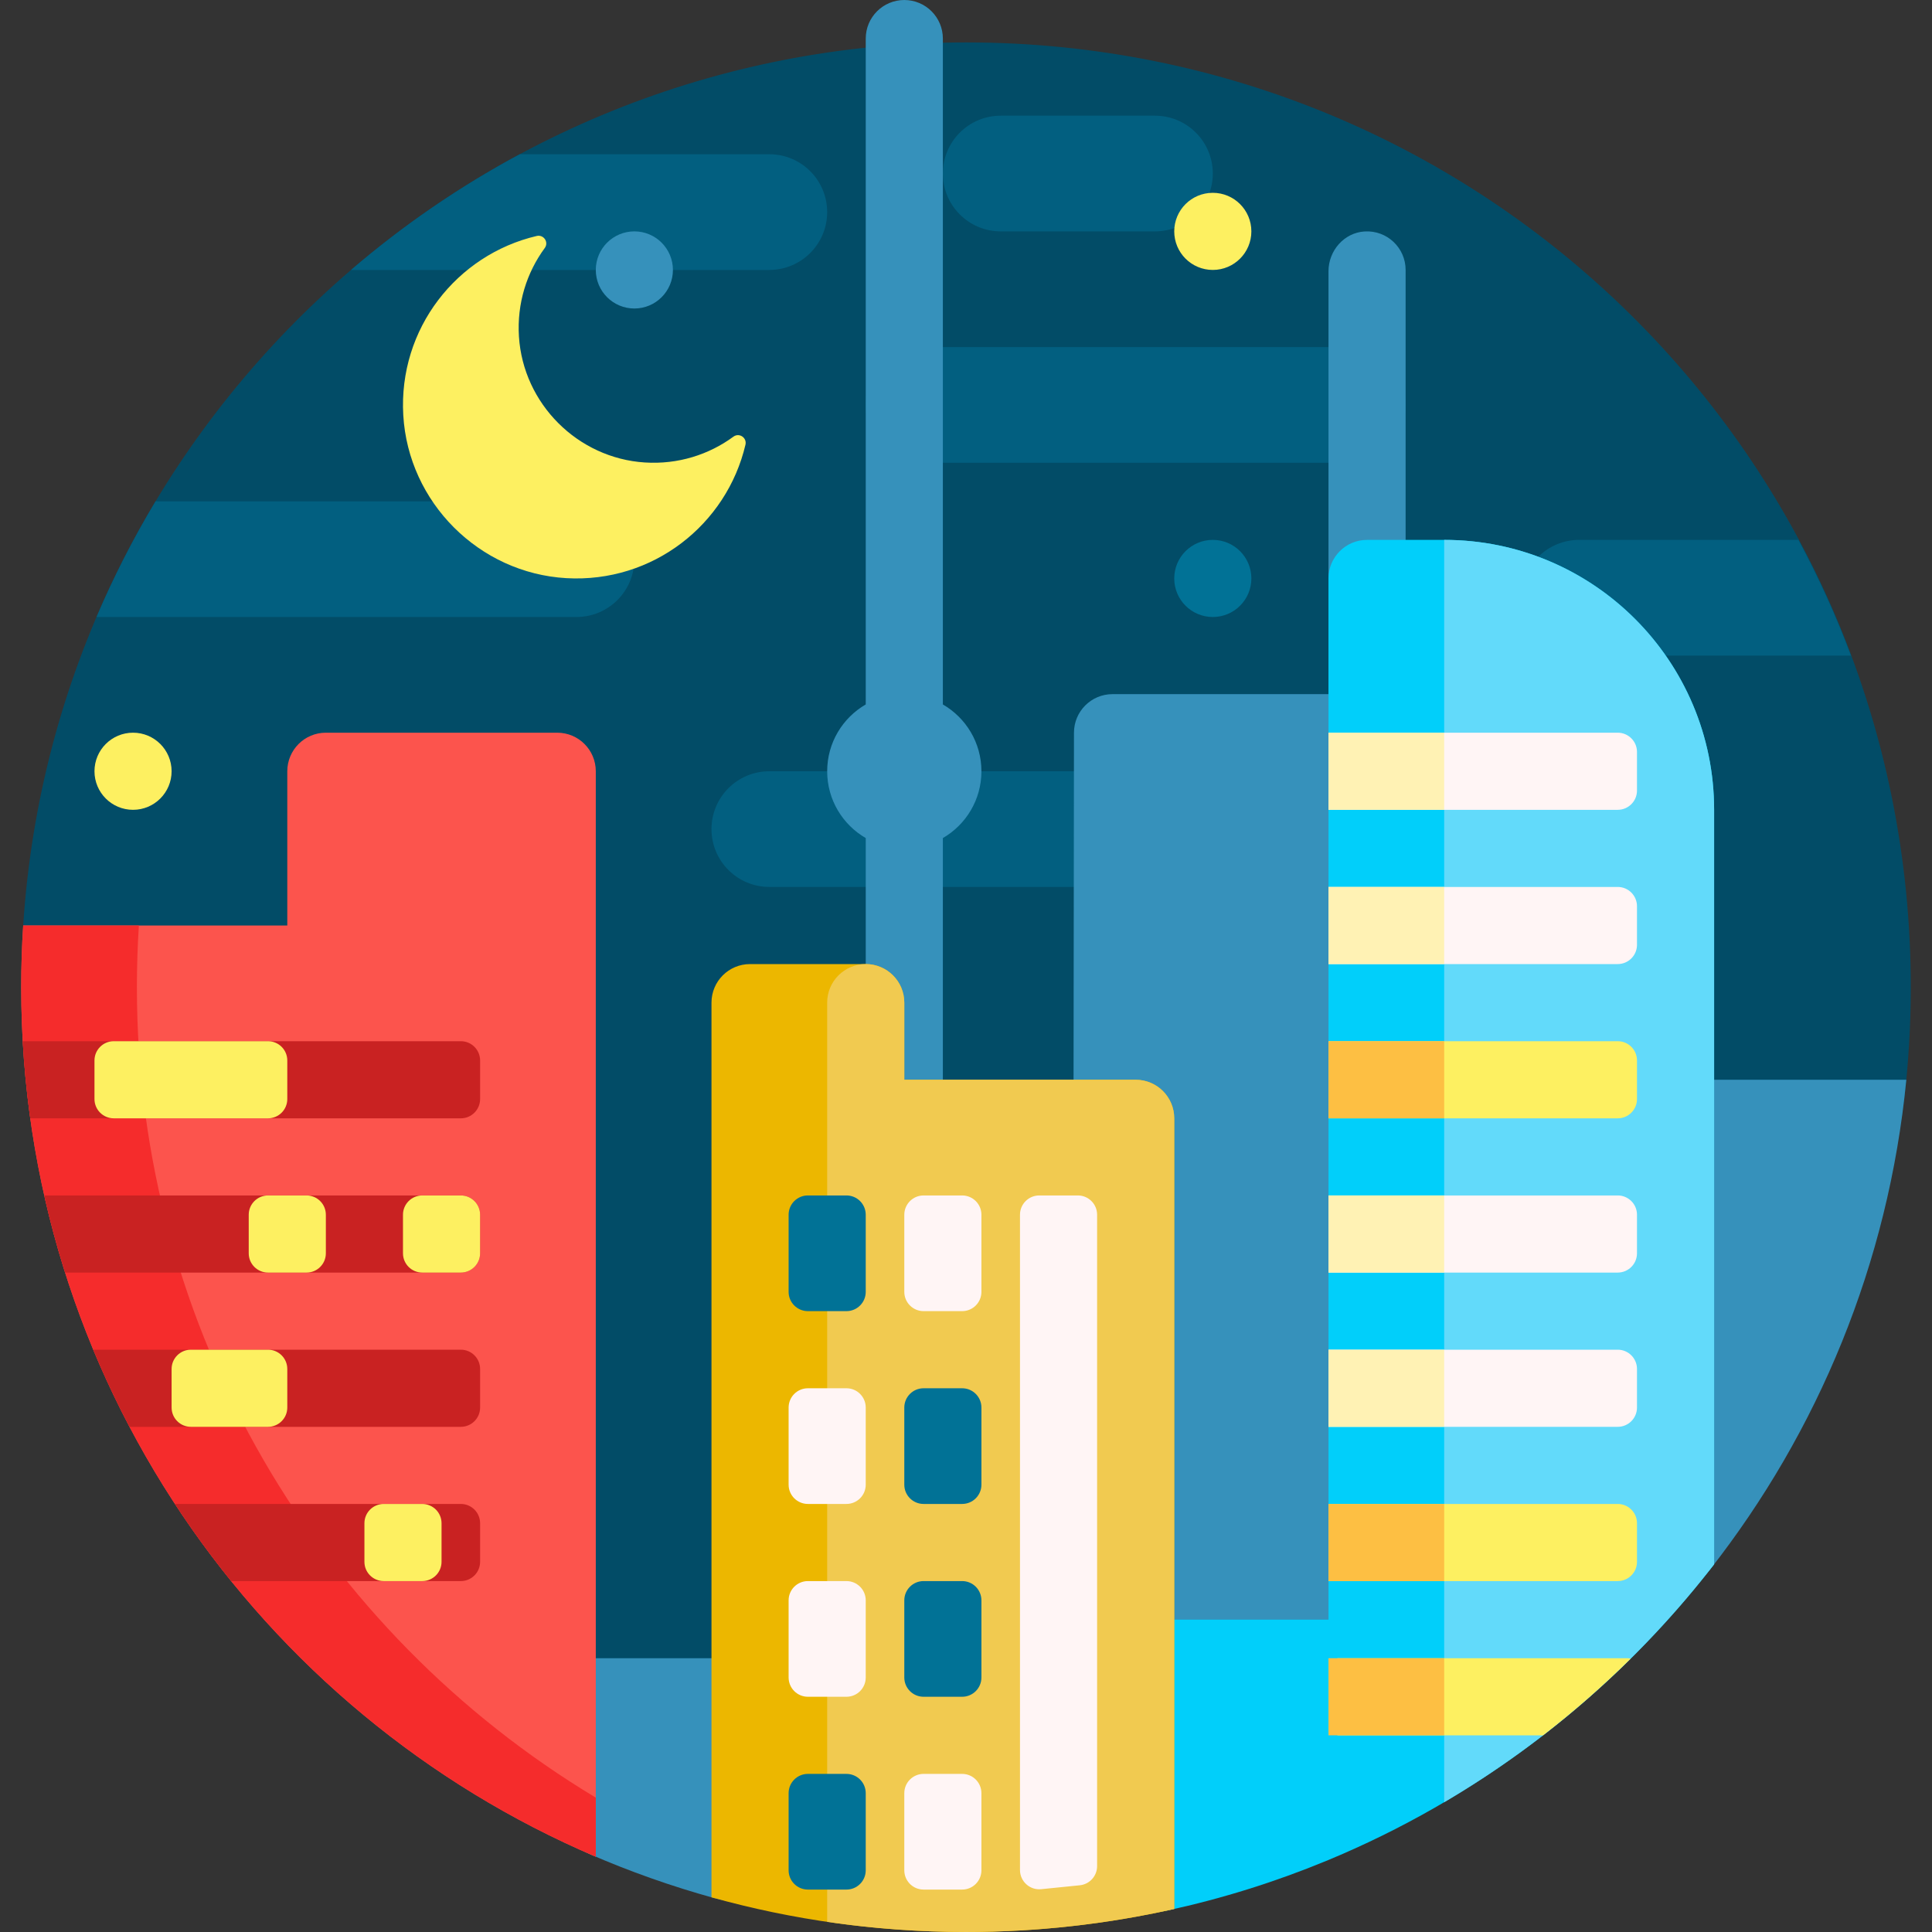 <svg id="Capa_1" enable-background="new 0 0 501 501" height="512" viewBox="0 0 501 501" width="512" xmlns="http://www.w3.org/2000/svg"><rect x="0" y="0" width="501" height="501" fill="#333333" stroke="none"/><path d="m6.014 240.001c8.242-127.852 114.551-229.001 244.485-229.001 134.468 0 243.351 107.501 244.982 241.959.118 9.698-.328 19.269-1.307 28.681-9.464 91.009-86.739 159.86-178.238 159.86h-213.103c-52.023-44.927-97.16-196.21-96.819-201.499z" fill="#024c67"/><path d="m364.5 105c0 8.284-6.716 15-15 15h-110c-8.284 0-15-6.716-15-15s6.716-15 15-15h110c8.284 0 15 6.716 15 15zm101.852 35h-56.852c-8.284 0-15 6.716-15 15s6.716 15 15 15h70.481c-3.881-10.351-8.442-20.369-13.629-30zm-251.852-85c0-8.284-6.716-15-15-15h-64.725c-15.683 8.42-30.343 18.498-43.746 30h108.471c8.284 0 15-6.716 15-15zm45 5h40c8.284 0 15-6.716 15-15 0-8.284-6.716-15-15-15h-40c-8.284 0-15 6.716-15 15 0 8.284 6.716 15 15 15zm-110 70h-109.159c-5.764 9.592-10.889 19.612-15.318 30h124.477c8.284 0 15-6.716 15-15s-6.716-15-15-15zm130 70h-80c-8.284 0-15 6.716-15 15 0 8.284 6.716 15 15 15h80c8.284 0 15-6.716 15-15 0-8.284-6.716-15-15-15z" fill="#025f80"/><path d="m324.5 150c0 5.523-4.477 10-10 10s-10-4.477-10-10 4.477-10 10-10 10 4.477 10 10z" fill="#017296"/><path d="m174.5 70c0 5.523-4.477 10-10 10s-10-4.477-10-10 4.477-10 10-10 10 4.477 10 10z" fill="#3691bb"/><path d="m494.339 280c-4.633 47.657-22.921 91.315-50.9 127.012-9.493 12.112-28.939 5.415-28.939-9.974v-107.038c0-5.523 4.477-10 10-10zm-283.838 150h-56.001c-5.523 0-10 4.477-10 10v28.066c0 5.514 3.28 10.494 8.336 12.694 10.445 4.545 21.269 8.383 32.41 11.454 17.753 4.893 35.255-8.642 35.255-27.057v-25.157c0-5.523-4.477-10-10-10zm143.333-369.978c-5.315.344-9.334 4.995-9.334 10.321v109.657h-56.001c-5.523 0-10 4.477-10 10l-.374 305.436c.269-.031 76.375-37.81 76.375-81.057v-74.379c5.523 0 10-4.477 10-10v-260c0-5.743-4.841-10.356-10.666-9.978zm-109.334 122.654v-172.676c0-5.523-4.477-10-10-10s-10 4.477-10 10v172.676c-5.978 3.458-10 9.921-10 17.324s4.022 13.866 10 17.324v232.676c0 5.523 4.477 10 10 10s10-4.477 10-10v-232.676c5.978-3.458 10-9.921 10-17.324s-4.022-13.866-10-17.324z" fill="#3691bb"/><path d="m190.187 113.235c1.505-1.104 3.549.27 3.123 2.088-4.859 20.701-24.009 35.894-46.472 34.601-22.607-1.302-40.959-19.654-42.261-42.261-1.293-22.463 13.9-41.614 34.601-46.472 1.817-.426 3.192 1.618 2.088 3.123-4.666 6.358-7.237 14.35-6.694 22.958 1.1 17.421 15.236 31.557 32.657 32.657 8.608.543 16.6-2.028 22.958-6.694zm-155.687 76.765c-5.523 0-10 4.477-10 10s4.477 10 10 10 10-4.477 10-10-4.477-10-10-10zm280-140c-5.523 0-10 4.477-10 10s4.477 10 10 10 10-4.477 10-10-4.477-10-10-10z" fill="#fdf061"/><path d="m444.5 210v195.649c-25.211 32.635-58.474 58.734-96.813 75.318-1.059.458-3.572 1.512-3.765 1.592-13.156 5.431-26.888 9.749-41.079 12.837-19.7 4.287-38.343-10.659-38.343-30.82v-44.576h80v-270c0-5.523 4.477-10 10-10h20c38.66 0 70 31.34 70 70z" fill="#01cffa"/><path d="m374.5 140c38.66 0 70 31.34 70 70v195.649c-19.131 24.764-42.897 45.764-70 61.7z" fill="#62dafa"/><path d="m154.5 200v281.477c-87.596-37.343-149-124.239-149-225.477 0-5.375.173-10.71.514-16h68.486v-40c0-5.523 4.477-10 10-10h60c5.523 0 10 4.477 10 10z" fill="#fc544d"/><path d="m154.5 466.159v15.318c-87.596-37.343-149-124.239-149-225.477 0-5.375.173-10.71.514-16h30c-.341 5.29-.514 10.625-.514 16 0 89.232 47.704 167.322 119 210.159z" fill="#f52c2c"/><path d="m124.5 355v10c0 2.761-2.239 5-5 5h-85.917c-3.423-6.5-6.562-13.171-9.402-20h95.319c2.761 0 5 2.239 5 5zm-5-45h-108.029c1.525 6.777 3.33 13.448 5.403 20h102.626c2.761 0 5-2.239 5-5v-10c0-2.761-2.239-5-5-5zm0 80h-74.141c4.528 6.917 9.396 13.592 14.581 20h59.56c2.761 0 5-2.239 5-5v-10c0-2.761-2.239-5-5-5zm0-120h-113.606c.38 6.743 1.032 13.414 1.947 20h111.659c2.761 0 5-2.239 5-5v-10c0-2.761-2.239-5-5-5z" fill="#c92222"/><path d="m304.5 290v205.029c-17.374 3.908-35.446 5.971-54 5.971-22.867 0-45.002-3.133-66-8.993v-232.007c0-5.523 4.477-10 10-10h30c5.523 0 10 4.477 10 10v20h60c5.523 0 10 4.477 10 10z" fill="#ecb700"/><path d="m224.5 250c5.523 0 10 4.477 10 10v20h60c5.523 0 10 4.477 10 10v205.029c-6.571 1.478-13.241 2.692-20 3.63-6.586.914-13.257 1.567-20 1.947-4.633.261-9.301.393-14 .393-12.23 0-24.251-.896-36-2.627v-238.372c0-5.523 4.477-10 10-10z" fill="#f1ca50"/><path d="m224.5 465v20c0 2.761-2.239 5-5 5h-10c-2.761 0-5-2.239-5-5v-20c0-2.761 2.239-5 5-5h10c2.761 0 5 2.239 5 5zm-5-155h-10c-2.761 0-5 2.239-5 5v20c0 2.761 2.239 5 5 5h10c2.761 0 5-2.239 5-5v-20c0-2.761-2.239-5-5-5zm30 50h-10c-2.761 0-5 2.239-5 5v20c0 2.761 2.239 5 5 5h10c2.761 0 5-2.239 5-5v-20c0-2.761-2.239-5-5-5zm0 50h-10c-2.761 0-5 2.239-5 5v20c0 2.761 2.239 5 5 5h10c2.761 0 5-2.239 5-5v-20c0-2.761-2.239-5-5-5z" fill="#017296"/><path d="m254.5 315v20c0 2.761-2.239 5-5 5h-10c-2.761 0-5-2.239-5-5v-20c0-2.761 2.239-5 5-5h10c2.761 0 5 2.239 5 5zm-35 45h-10c-2.761 0-5 2.239-5 5v20c0 2.761 2.239 5 5 5h10c2.761 0 5-2.239 5-5v-20c0-2.761-2.239-5-5-5zm0 50h-10c-2.761 0-5 2.239-5 5v20c0 2.761 2.239 5 5 5h10c2.761 0 5-2.239 5-5v-20c0-2.761-2.239-5-5-5zm30 50h-10c-2.761 0-5 2.239-5 5v20c0 2.761 2.239 5 5 5h10c2.761 0 5-2.239 5-5v-20c0-2.761-2.239-5-5-5zm30-150h-10c-2.761 0-5 2.239-5 5v169.924c0 2.96 2.558 5.273 5.503 4.975l10-1.012c2.553-.258 4.497-2.408 4.497-4.975v-168.912c0-2.761-2.239-5-5-5z" fill="#fff5f5"/><path d="m424.5 355v10c0 2.761-2.239 5-5 5h-75v-20h75c2.761 0 5 2.239 5 5zm-5-45h-75v20h75c2.761 0 5-2.239 5-5v-10c0-2.761-2.239-5-5-5zm0-80h-75v20h75c2.761 0 5-2.239 5-5v-10c0-2.761-2.239-5-5-5zm0-40h-75v20h75c2.761 0 5-2.239 5-5v-10c0-2.761-2.239-5-5-5z" fill="#fff5f5"/><path d="m114.5 395v10c0 2.761-2.239 5-5 5h-10c-2.761 0-5-2.239-5-5v-10c0-2.761 2.239-5 5-5h10c2.761 0 5 2.239 5 5zm5-85h-10c-2.761 0-5 2.239-5 5v10c0 2.761 2.239 5 5 5h10c2.761 0 5-2.239 5-5v-10c0-2.761-2.239-5-5-5zm-40 0h-10c-2.761 0-5 2.239-5 5v10c0 2.761 2.239 5 5 5h10c2.761 0 5-2.239 5-5v-10c0-2.761-2.239-5-5-5zm-10 40h-20c-2.761 0-5 2.239-5 5v10c0 2.761 2.239 5 5 5h20c2.761 0 5-2.239 5-5v-10c0-2.761-2.239-5-5-5zm5-65v-10c0-2.761-2.239-5-5-5h-40c-2.761 0-5 2.239-5 5v10c0 2.761 2.239 5 5 5h40c2.761 0 5-2.239 5-5zm345 125h-75v-20h75c2.761 0 5 2.239 5 5v10c0 2.761-2.239 5-5 5zm5-125v-10c0-2.761-2.239-5-5-5h-75v20h75c2.761 0 5-2.239 5-5zm-2.686 145h-75v20h53.335c7.978-6.163 15.565-12.807 22.718-19.889-.34-.072-.692-.111-1.053-.111z" fill="#fdf061"/><path d="m344.5 390h30v20h-30zm0-100h30v-20h-30zm30 140h-30v20h30z" fill="#fdbf43"/><path d="m344.5 310h30v20h-30zm0 60h30v-20h-30zm0-180v20h30v-20zm0 60h30v-20h-30z" fill="#fff2b4"/></svg>